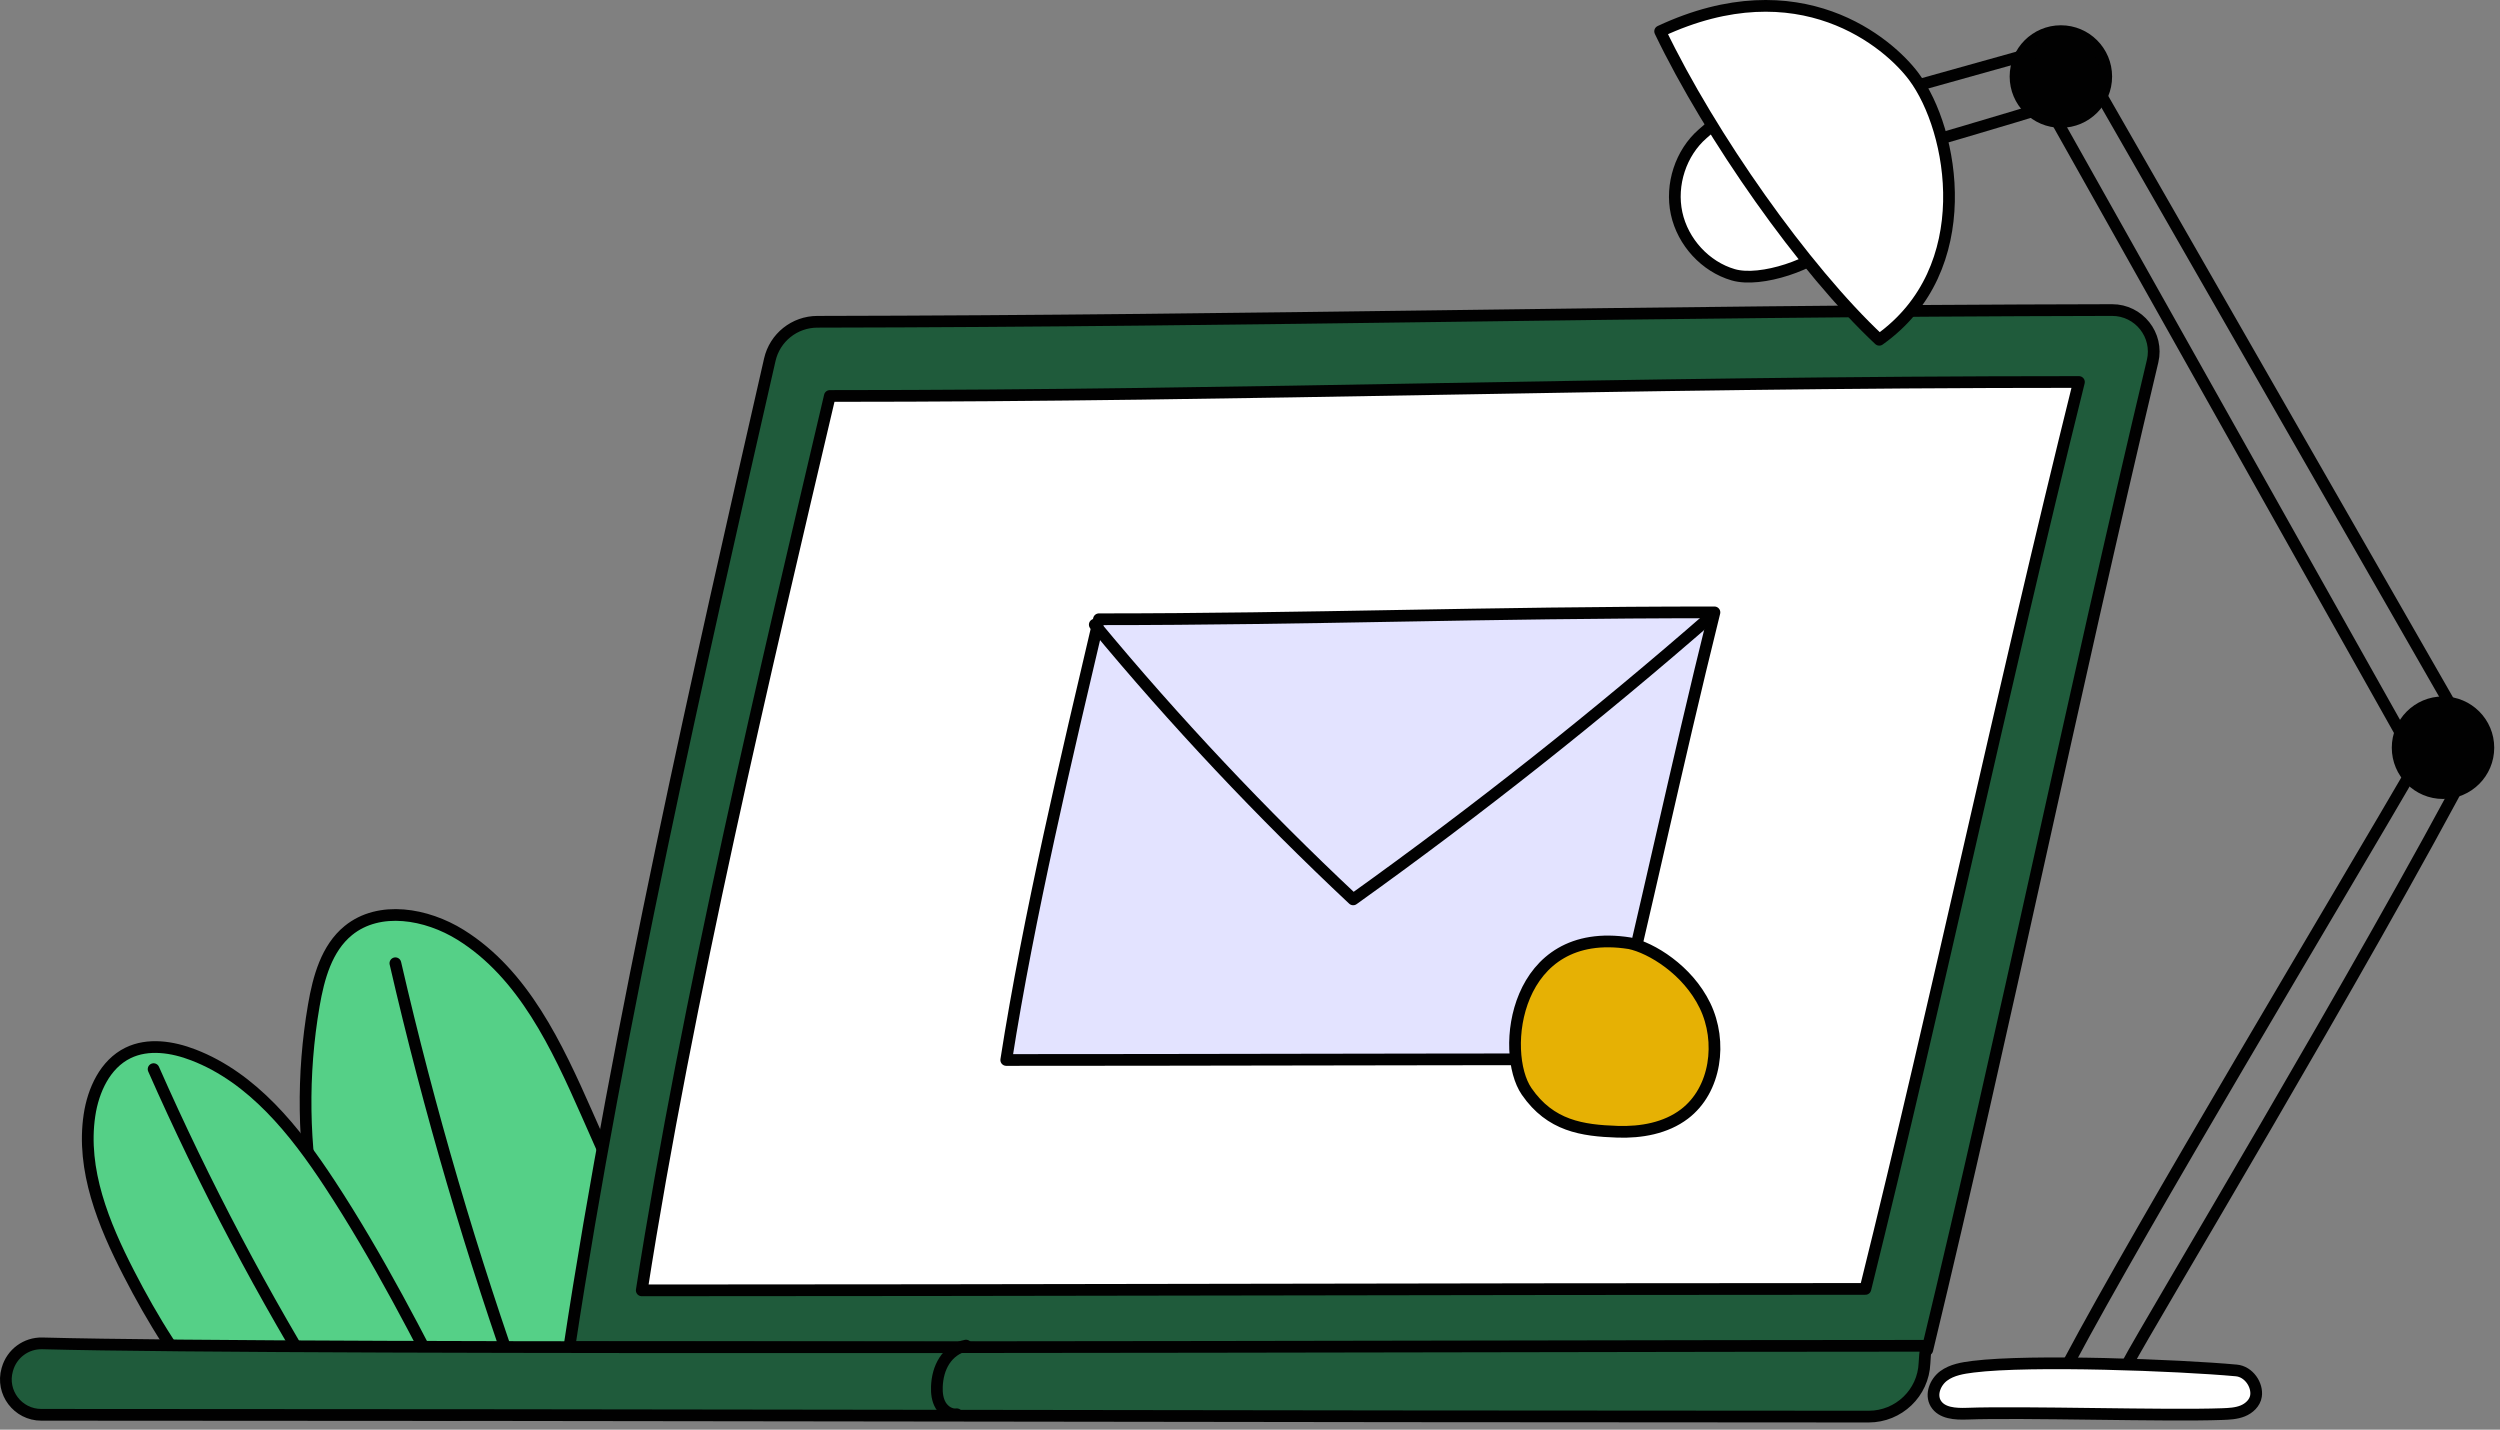 <svg width="320" height="183" viewBox="0 0 320 183" fill="none" xmlns="http://www.w3.org/2000/svg" style="width: 100%; height: 100%;">
<rect x="0" y="0" width="320" height="183" fill="#808080" stroke="none"/>
<g clip-path="url(#clip0_35_3200)">
<path d="M91.557 179.732C86.077 167.335 80.598 154.939 75.118 142.542C71.282 133.863 67.012 124.671 58.955 119.658C54.608 116.954 48.555 115.875 44.588 119.109C41.799 121.383 40.777 125.149 40.167 128.695C37.125 146.384 40.641 165.124 50.925 180.819C64.648 181.434 79.254 180.311 91.557 179.732Z" fill="#55D087" stroke="#010101" stroke-width="1.5" stroke-linecap="round" stroke-linejoin="round"></path>
<path d="M50.608 123.295C54.947 142.128 60.389 160.706 66.897 178.903" stroke="#010101" stroke-width="1.5" stroke-linecap="round" stroke-linejoin="round"></path>
<path d="M58.674 181.096C53.538 171.034 48.388 160.949 42.19 151.504C37.728 144.706 32.34 137.954 24.752 135.03C22.07 133.996 18.96 133.513 16.379 134.778C13.459 136.209 11.931 139.535 11.452 142.751C10.41 149.741 13.251 156.698 16.487 162.982C19.546 168.922 23.015 174.65 28.172 180.584C40.552 180.742 49.312 180.977 58.674 181.097V181.096Z" fill="#55D087" stroke="#010101" stroke-width="1.5" stroke-linecap="round" stroke-linejoin="round"></path>
<path d="M19.66 136.849C26.176 151.624 33.736 165.938 42.263 179.651L19.66 136.849Z" fill="#55D087"></path>
<path d="M19.66 136.849C26.176 151.624 33.736 165.938 42.263 179.651" stroke="#010101" stroke-width="1.5" stroke-linecap="round" stroke-linejoin="round"></path>
<path d="M246.694 172.77C256.744 131.067 264.991 90.563 275.532 46.235C276.327 42.891 273.779 39.68 270.342 39.687C207.646 39.812 162.351 41.087 104.619 41.188C101.707 41.193 99.182 43.203 98.535 46.043C89.585 85.291 79.107 131.289 72.876 172.434C127.469 172.434 187.534 172.771 246.695 172.771L246.694 172.77Z" fill="#1F5B3B" stroke="#010101" stroke-width="1.5" stroke-linecap="round" stroke-linejoin="round"></path>
<path d="M238.771 164.982C248.2 126.991 255.994 89.631 266.105 48.895C205.306 48.895 161.797 50.684 106.219 50.684C98.009 85.656 87.947 127.954 82.143 165.166C130.971 165.166 185.858 164.982 238.771 164.982Z" fill="white" stroke="#010101" stroke-width="1.5" stroke-linecap="round" stroke-linejoin="round"></path>
<path d="M205.98 135.587C210.627 116.866 214.467 98.457 219.449 78.383C189.489 78.383 168.049 79.265 140.662 79.265C136.616 96.498 131.658 117.341 128.798 135.678C152.859 135.678 179.906 135.587 205.98 135.587Z" fill="#E3E3FF" stroke="#010101" stroke-width="1.5" stroke-linecap="round" stroke-linejoin="round"></path>
<path d="M246.553 172.263C246.425 173.086 246.363 173.811 246.336 174.481C246.185 178.309 243.026 181.327 239.194 181.326C158.08 181.314 87.367 181.105 5.284 181.095C2.277 181.095 0.1 178.215 0.926 175.324C0.935 175.294 0.943 175.264 0.952 175.235C1.52 173.248 3.352 171.896 5.418 171.951C38.998 172.846 191.295 172.262 246.553 172.262V172.263Z" fill="#1F5B3B" stroke="#010101" stroke-width="1.5" stroke-linecap="round" stroke-linejoin="round"></path>
<path d="M123.651 172.236C122.507 172.441 121.507 173.205 120.877 174.181C120.247 175.157 119.964 176.328 119.921 177.489C119.89 178.317 119.986 179.179 120.41 179.891C120.834 180.603 121.643 181.129 122.465 181.026" stroke="#010101" stroke-width="1.5" stroke-linecap="round" stroke-linejoin="round"></path>
<path d="M140.131 79.957C150.406 92.355 161.46 104.107 173.206 115.122C189.11 103.739 204.464 91.588 219.195 78.725" stroke="#010101" stroke-width="1.5" stroke-linecap="round" stroke-linejoin="round"></path>
<path d="M208.594 120.736C193.786 118.38 191.964 134.708 195.413 139.705C198.456 144.115 202.505 144.712 207.043 144.865C210.053 144.967 213.207 144.417 215.605 142.596C219.667 139.513 220.465 133.312 218.242 128.722C216.02 124.132 211.355 121.316 208.593 120.734L208.594 120.736Z" fill="#e6b104" stroke="#010101" stroke-width="1.5" stroke-linecap="round" stroke-linejoin="round"></path>
<path d="M217.948 17.119C215.144 19.553 213.809 23.627 214.606 27.313C215.403 30.999 218.299 34.139 221.852 35.171C225.405 36.203 232.316 33.811 234.86 31.095C234.219 26.738 225.581 14.036 224.473 13.467C223.578 13.007 221.091 14.275 217.948 17.119Z" fill="white" stroke="#010101" stroke-width="1.5" stroke-linecap="round" stroke-linejoin="round"></path>
<path d="M262.347 13.85L308.346 95.706" stroke="#010101" stroke-width="1.5" stroke-linecap="round" stroke-linejoin="round"></path>
<path d="M266.761 8.387L313.887 90.597" stroke="#010101" stroke-width="1.5" stroke-linecap="round" stroke-linejoin="round"></path>
<path d="M309.929 96.623C298.746 115.872 274.27 156.592 264.872 174.263" stroke="#010101" stroke-width="1.5" stroke-linecap="round" stroke-linejoin="round"></path>
<path d="M316.655 96.863C302.512 123.765 274.928 169.611 272.356 174.503" stroke="#010101" stroke-width="1.5" stroke-linecap="round" stroke-linejoin="round"></path>
<path d="M286.253 175.417C278.858 174.739 259.938 174.018 252.57 174.939C251.244 175.105 249.859 175.321 248.786 176.119C247.713 176.917 247.091 178.485 247.772 179.637C248.525 180.91 250.296 181.006 251.772 180.951C258.841 180.688 277.362 181.268 284.43 181.005C285.322 180.972 286.234 180.934 287.062 180.601C287.89 180.268 288.631 179.575 288.768 178.693C288.987 177.278 287.847 175.563 286.253 175.417Z" fill="white" stroke="#010101" stroke-width="1.5" stroke-linecap="round" stroke-linejoin="round"></path>
<path d="M263.793 15.607C267 15.607 269.599 13.005 269.599 9.796C269.599 6.587 267 3.985 263.793 3.985C260.586 3.985 257.987 6.587 257.987 9.796C257.987 13.005 260.586 15.607 263.793 15.607Z" fill="#010101" stroke="#010101" stroke-width="1.5" stroke-linecap="round" stroke-linejoin="round"></path>
<path d="M312.705 101.517C315.912 101.517 318.511 98.915 318.511 95.706C318.511 92.497 315.912 89.895 312.705 89.895C309.498 89.895 306.899 92.497 306.899 95.706C306.899 98.915 309.498 101.517 312.705 101.517Z" fill="#010101" stroke="#010101" stroke-width="1.5" stroke-linecap="round" stroke-linejoin="round"></path>
<path d="M239.57 12.572L263.084 5.995C263.084 5.995 263.194 5.984 263.25 5.985" stroke="#010101" stroke-width="1.5" stroke-linecap="round" stroke-linejoin="round"></path>
<path d="M243.245 19.231C243.245 19.231 256.836 15.345 264.439 12.903" stroke="#010101" stroke-width="1.5" stroke-linecap="round" stroke-linejoin="round"></path>
<path d="M240.545 43.49C230.929 34.494 218.93 17.422 212.496 4.012C230.399 -4.363 241.783 5.538 244.959 9.787C250.097 16.661 253.319 34.434 240.546 43.491L240.545 43.49Z" fill="white" stroke="#010101" stroke-width="1.5" stroke-linecap="round" stroke-linejoin="round"></path>
</g>
<defs>
<clipPath id="clip0_35_3200">
<rect width="319.261" height="182.076" fill="white"></rect>
</clipPath>
</defs>
</svg>
